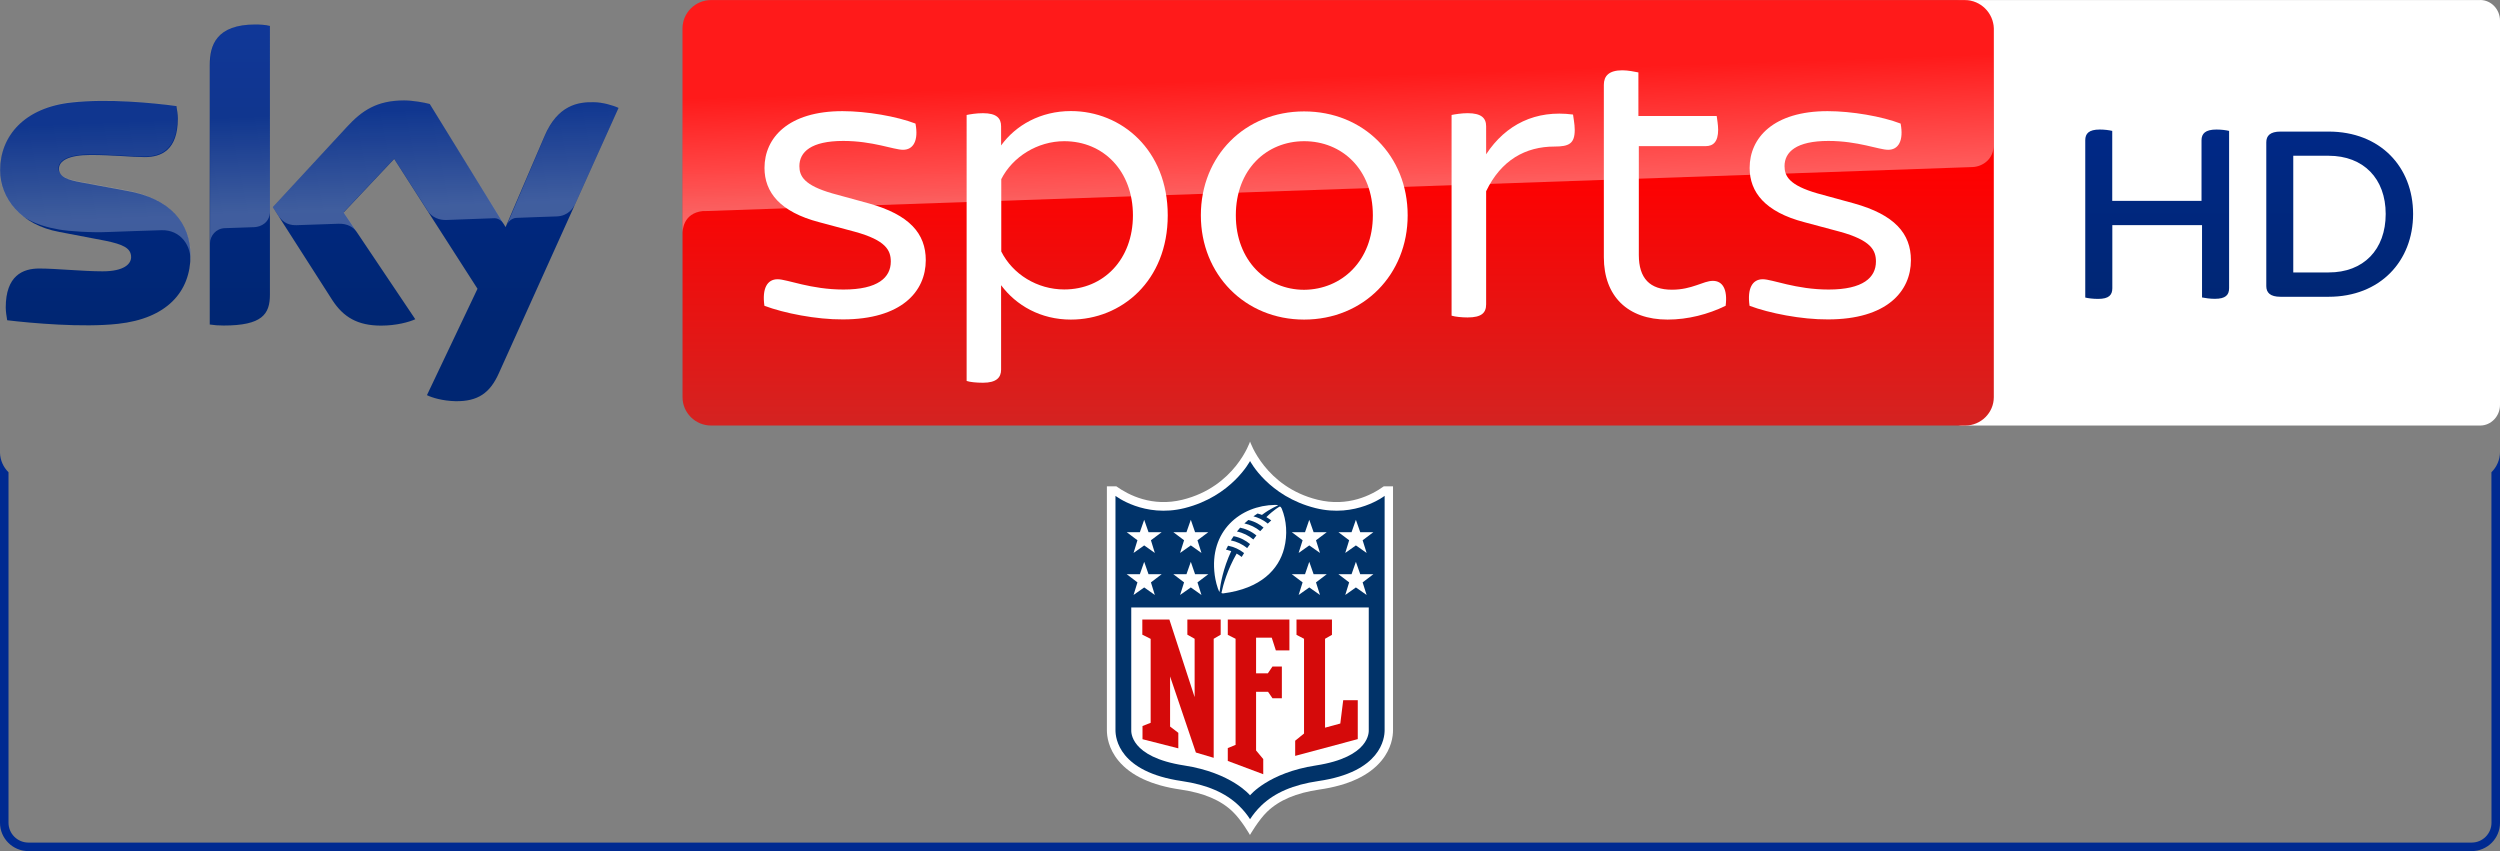 <svg width="2937.4" height="1e3" enable-background="new 0 0 2342.5 500" version="1.1" viewBox="0 0 2937.4 1e3" xml:space="preserve" xmlns="http://www.w3.org/2000/svg"><rect x="0" y="0" width="2937.4" height="1e3" fill="#808080" stroke="none"/><defs><linearGradient id="linearGradient1078" x1="-1151.9" x2="-1151.9" y1="-775.02" y2="-779.87" gradientTransform="matrix(149.68 0 0 -91.158 172382 -71520)" gradientUnits="userSpaceOnUse"><stop stop-color="#002A91" offset="0"/><stop stop-color="#002672" offset=".8"/></linearGradient><linearGradient id="linearGradient1082" x1="-1151.8" x2="-1152" y1="-784.92" y2="-782.98" gradientTransform="matrix(149.68 0 0 -57.766 172382 -45995)" gradientUnits="userSpaceOnUse"><stop stop-color="#fff" offset="0"/><stop stop-color="#fff" stop-opacity=".25" offset="1"/></linearGradient><linearGradient id="linearGradient1086" x1="-1152.6" x2="-1152.6" y1="-773.58" y2="-778.43" gradientTransform="matrix(317.37 0 0 -103 366970 -80578)" gradientUnits="userSpaceOnUse"><stop stop-color="#f00" offset=".4"/><stop stop-color="#D42321" offset="1"/></linearGradient><linearGradient id="linearGradient1090" x1="-1152.3" x2="-1152.8" y1="-785.34" y2="-782.74" gradientTransform="matrix(317.37 0 0 -56.478 366970 -45017)" gradientUnits="userSpaceOnUse"><stop stop-color="#fff" offset="0"/><stop stop-color="#fff" stop-opacity=".25" offset="1"/></linearGradient><linearGradient id="linearGradient1373" x1="-1151.9" x2="-1151.9" y1="-775.02" y2="-779.87" gradientTransform="matrix(149.71 0 0 -91.176 175063 -70634)" gradientUnits="userSpaceOnUse"><stop stop-color="#002A91" offset="0"/><stop stop-color="#002672" offset=".8"/></linearGradient></defs>
<g transform="matrix(20 0 0 20 1300 518.75)"><path d="m16.292 2.635c-0.724 0.521-2.104 1.224-3.885 0.786-3.083-0.76-3.969-3.417-3.969-3.417s-0.88 2.656-3.969 3.417c-1.781 0.438-3.162-0.271-3.885-0.786h-0.557v14.323c0 0.365 0.089 1.078 0.677 1.792 0.724 0.88 1.958 1.453 3.656 1.698 1.354 0.198 2.359 0.62 3.062 1.302 0.521 0.5 1.01 1.365 1.01 1.365s0.51-0.885 1.01-1.365c0.708-0.682 1.708-1.104 3.062-1.302 1.703-0.245 2.932-0.818 3.656-1.698 0.589-0.714 0.677-1.427 0.677-1.792v-14.323z" fill="#fff"/><path d="m16.344 3.193s-1.688 1.312-4.062 0.719c-2.771-0.693-3.844-2.766-3.844-2.766s-1.078 2.073-3.844 2.766c-2.375 0.594-4.062-0.719-4.062-0.719v13.766c0 0.469 0.198 2.453 3.901 2.99 1.464 0.214 2.557 0.682 3.344 1.438 0.281 0.271 0.5 0.547 0.661 0.802 0.167-0.255 0.38-0.531 0.661-0.802 0.786-0.755 1.88-1.224 3.344-1.438 3.703-0.536 3.901-2.521 3.901-2.99z" fill="#013369"/><path d="m8.438 20.786s1.078-1.328 3.87-1.755c3.203-0.495 3.104-1.995 3.104-2.073v-7.208h-13.953v7.208c0 0.078-0.094 1.578 3.104 2.073 2.797 0.432 3.875 1.755 3.875 1.755" fill="#fff"/><polygon points="2.599 11.594 2.109 11.349 2.109 10.458 3.698 10.458 5.182 15.016 5.182 11.589 4.755 11.349 4.755 10.458 6.713 10.458 6.713 11.349 6.302 11.589 6.302 18.583 5.255 18.271 3.74 13.802 3.74 16.745 4.224 17.115 4.224 18.026 2.12 17.49 2.12 16.714 2.599 16.526" fill="#d50a0a"/><polygon points="9.755 13.219 10.307 13.219 10.307 15.083 9.755 15.083 9.495 14.703 8.792 14.703 8.792 18.151 9.213 18.656 9.213 19.547 7.13 18.766 7.13 18.01 7.588 17.823 7.588 11.589 7.13 11.359 7.13 10.458 10.75 10.458 10.75 12.271 9.953 12.271 9.713 11.526 8.792 11.526 8.792 13.62 9.484 13.62" fill="#d50a0a"/><polygon points="11.609 17.156 11.609 11.589 11.167 11.359 11.167 10.458 13.25 10.458 13.25 11.359 12.844 11.589 12.844 16.812 13.74 16.568 13.911 15.198 14.766 15.198 14.766 17.484 11.089 18.469 11.089 17.578" fill="#d50a0a"/><polygon points="2.615 8.276 2.844 9.016 2.219 8.573 1.594 9.016 1.823 8.276 1.193 7.797 1.964 7.797 2.219 7.068 2.474 7.797 3.245 7.797" fill="#fff"/><polygon points="5.349 8.276 5.583 9.016 4.958 8.573 4.328 9.016 4.562 8.276 3.932 7.797 4.703 7.797 4.958 7.068 5.208 7.797 5.984 7.797" fill="#fff"/><polygon points="2.615 5.802 2.844 6.547 2.219 6.104 1.594 6.547 1.823 5.802 1.193 5.328 1.964 5.328 2.219 4.599 2.474 5.328 3.245 5.328" fill="#fff"/><polygon points="5.349 5.802 5.583 6.547 4.958 6.104 4.328 6.547 4.562 5.802 3.932 5.328 4.703 5.328 4.958 4.599 5.208 5.328 5.984 5.328" fill="#fff"/><polygon points="14.656 7.068 14.911 7.797 15.682 7.797 15.052 8.276 15.286 9.016 14.656 8.573 14.031 9.016 14.26 8.276 13.63 7.797 14.401 7.797" fill="#fff"/><polygon points="11.917 7.068 12.172 7.797 12.943 7.797 12.312 8.276 12.547 9.016 11.917 8.573 11.292 9.016 11.526 8.276 10.891 7.797 11.667 7.797" fill="#fff"/><polygon points="14.656 4.599 14.911 5.328 15.682 5.328 15.052 5.802 15.286 6.547 14.656 6.104 14.031 6.547 14.26 5.802 13.63 5.328 14.401 5.328" fill="#fff"/><polygon points="11.917 4.599 12.172 5.328 12.943 5.328 12.312 5.802 12.547 6.547 11.917 6.104 11.292 6.547 11.526 5.802 10.891 5.328 11.667 5.328" fill="#fff"/><path d="m9.037 5.266c-0.281-0.229-0.594-0.38-0.932-0.453 0.083-0.078 0.161-0.141 0.234-0.203 0.417 0.099 0.698 0.286 0.891 0.448-0.062 0.068-0.13 0.135-0.193 0.208m-0.406 0.49c-0.266-0.224-0.594-0.391-0.964-0.469 0.057-0.073 0.125-0.151 0.188-0.224 0.281 0.052 0.641 0.198 0.958 0.458-0.062 0.078-0.125 0.156-0.182 0.234m-0.365 0.51c-0.286-0.24-0.625-0.391-0.953-0.453 0 0 0.099-0.167 0.161-0.25 0.406 0.078 0.734 0.271 0.964 0.464-0.062 0.083-0.12 0.167-0.172 0.24m1.911-2.443s-0.328 0.172-0.781 0.62c0.104 0.057 0.219 0.141 0.286 0.193-0.068 0.062-0.141 0.125-0.203 0.188-0.297-0.245-0.604-0.37-0.844-0.427 0.078-0.057 0.161-0.115 0.245-0.167 0.13 0.031 0.255 0.083 0.255 0.083 0.516-0.391 0.958-0.562 0.958-0.562s-0.052-0.026-0.188-0.026c-2.026 0.026-3.891 1.536-3.542 4.125 0.036 0.276 0.146 0.771 0.281 0.995 0.047-0.432 0.208-1.385 0.688-2.406-0.167-0.057-0.307-0.083-0.307-0.083 0.047-0.104 0.12-0.234 0.12-0.234 0.354 0.068 0.667 0.214 0.943 0.432-0.068 0.104-0.109 0.172-0.141 0.229-0.094-0.073-0.193-0.141-0.297-0.198-0.542 0.943-0.792 1.833-0.891 2.302 0.005 0.031 0.062 0.042 0.109 0.036 2.219-0.286 3.26-1.422 3.573-2.646 0.208-0.802 0.141-1.646-0.141-2.333-0.026-0.047-0.062-0.13-0.125-0.12" fill="#fff"/></g><path d="m2914.1 2e-5c12.9 0 23.3 10.94 23.3 24.276v451.45c0 13.336-10.5 24.276-23.3 24.276h-607.9c-12.9 0-23.3-10.94-23.3-24.276v-451.34c0-13.44 10.5-24.276 23.3-24.276h607.9" fill="#fff" stroke-width="1.021"/><g fill="url(#linearGradient1373)" stroke-width="1"><path d="m2619.1 153.8v184.7c0 8.1-4.1 12.6-16.7 12.6-5.7 0-11-0.8-15.1-1.6v-85h-105.4v74.1c0 8.1-4.1 12.6-16.7 12.6-6.1 0-12.2-0.8-15.1-1.6v-184.8c0-7.8 4.1-12.6 17.1-12.6 5.7 0 11.3 0.8 14.6 1.6v82.2h104.9v-71.2c0-7.8 4.5-12.6 17.5-12.6 6 0 11.6 0.8 14.9 1.6" stop-color="#000000" style="font-variation-settings:normal"/><path d="m2835.3 251.4c0 55.4-38.7 97.3-99.3 97.3h-56.5c-12.2 0-16.7-4.9-16.7-12.6v-168.9c0-7.7 4.5-12.6 16.7-12.6h56.5c60.6 0 99.3 41.5 99.3 96.8m-32.2 0c0-41.5-26-68.4-67.1-68.4h-41.5v137.1h41.5c41.1 0.1 67.1-26.8 67.1-68.7" stop-color="#000000" style="font-variation-settings:normal"/></g><g transform="matrix(1 0 0 1 200.04 450.09)"><g transform="translate(200,450)"><path d="m101.6-435.8c5.9 2.9 18 6.7 33.5 7.1 26.4 0.4 40.6-9.6 51-32.9l140.6-311.7c-5.9-2.9-18.8-6.7-29.3-6.7-18-0.4-42.2 3.3-57.7 40l-45.7 106.7-89.1-144.6c-5.9-1.7-20.1-4.2-30.1-4.2-31.8 0-49.4 11.7-67.3 31.2l-87 94.2 69.9 109.2c13 20 29.7 30 57.3 30 18 0 33-4.2 40.2-7.5l-84.2-125.4 59.4-62.9 97.9 152.5zm-184.5-118c0 22.9-9.2 36.2-54.4 36.2-5.9 0-11.3-0.4-16.3-1.2v-305c0-23.3 7.9-47.5 53.5-47.5 5.9 0 11.7 0.4 17.2 1.7zm-93.3-46.2c0 42.9-28 74.2-85.3 80.4-41.4 4.6-101.6-0.8-130.1-4.2-0.8-4.6-1.7-10.4-1.7-15 0-37.5 20.1-45.8 39.3-45.8 19.7 0 51 3.3 74.5 3.3 25.5 0 33.5-8.8 33.5-16.7 0-10.8-10-15-30.1-19.2l-54.4-10.4c-45.2-8.3-69.4-39.6-69.4-72.5 0-40 28.4-73.8 84.5-79.6 42.2-4.6 94.1 0.4 122.6 4.2 0.8 4.6 1.7 9.6 1.7 14.6 0 37.5-19.7 45.4-38.9 45.4-14.6 0-37.2-2.5-63.6-2.5s-37.2 7.1-37.2 16.2c0 9.6 10.5 13.3 27.2 16.2l51.9 9.6c52.5 8.9 75.5 38.9 75.5 76z" fill="url(#linearGradient1078)"/><path d="m326.6-773.3-51.5 114.2c-1.7 2.9-7.1 12.9-21.3 13.3-3.3 0-46.9 1.7-46.9 1.7-8.4 0.4-11.3 8.3-11.3 8.3l44.4-104.2c15.5-36.7 39.7-40.4 57.7-40 10.1 0 23 3.3 28.9 6.7zm-134.7 136.2-87-140.8c-5.9-1.7-20.1-4.2-30.1-4.2-31.8 0-49.4 11.7-67.3 31.2l-87 94.2 7.1 10.8c2.9 4.2 8.8 10.8 20.5 10.4 4.2 0 46-1.7 49.4-1.7 10.9-0.4 17.6 4.2 21.8 9.6l-15.6-23.2 59.4-62.9 40.2 62.5c7.1 9.6 18 9.6 20.5 9.6 2.1 0 54.4-2.1 56.9-2.1 3.7-0.1 7.9 2 11.2 6.6zm-292-234.1c-45.6 0-53.1 24.2-53.1 47.5v209.2c0-8.3 6.7-17.1 17.2-17.5 7.5-0.4 28.9-0.8 35.1-1.2 7.1-0.4 17.6-5 18-17.9v-218.3c-5.5-1-11.3-1.8-17.2-1.8zm-152.2 194.5-51.9-9.6c-16.7-2.9-27.2-6.7-27.2-16.2 0-8.8 10.9-16.2 37.2-16.2 25.9 0 48.9 2.5 63.6 2.5 19.2 0 38.9-7.9 38.9-45.4 0-5-0.4-9.6-1.7-14.6-28.4-3.3-79.9-8.8-122.6-4.2-55.6 6.6-84 40.4-84 80.4 0 20.4 9.2 40.4 27.6 54.6 13.8 8.8 27.6 12.5 41.8 15 11.7 2.1 38.1 3.8 58.1 2.9 6.3-0.4 51.9-1.7 61.9-2.1 23-0.8 36 18.7 34.3 38.7v-1.2c0.4-2.5 0.4-5 0.4-7.9-0.3-37.1-23.3-67.1-76.4-76.7z" enable-background="new    " fill="url(#linearGradient1082)" opacity=".25"/><path d="m1908.6-900h-1473.2c-18.4 0-33.5 15-33.5 33.3v433.3c0 18.3 15.1 33.3 33.5 33.3h1473.7c18.4 0 33.5-15 33.5-33.3v-433.3c-0.5-18.3-15.6-33.3-34-33.3z" fill="url(#linearGradient1086)"/><path d="m425.7-652.1h3.3c99.1-3.3 1488.3-51.7 1488.3-51.7 12.5-0.4 25.1-9.6 25.1-25.4v-137.5c0-18.3-15.1-33.3-33.5-33.3h-1473.5c-18.4 0-33.5 15-33.5 33.3v240.8c0-2.9 0.4-23.7 23.8-26.2z" enable-background="new    " fill="url(#linearGradient1090)" opacity=".4"/><g transform="translate(184.41 16.308)" fill="#fff"><path d="m313.7-557.1c-2.9-20.4 3.3-31.2 15.5-31.2 11.3 0 38.9 12.1 77.4 12.1 40.6 0 55.6-14.2 55.6-32.9 0-13.3-5.9-25-42.2-35l-41.8-11.2c-46.4-12.1-64.4-35.4-64.4-63.8 0-35.4 28-66.7 91.6-66.7 28.4 0 64 6.2 85.8 14.6 3.8 20-2.5 30.8-14.6 30.8-10.9 0-35.6-10.4-70.3-10.4-37.6 0-51.5 12.9-51.5 29.6 0 11.7 5.4 22.5 38.9 32.1l42.7 11.7c47.7 13.3 66.9 35.4 66.9 66.7 0 36.7-28.4 69.6-97.5 69.6-31 0.2-69.1-7.3-92.1-16z"/><path d="m787.6-663.4c0 77.1-54.4 122.5-113.8 122.5-35.6 0-64.4-16.7-82-40.4v99.2c0 9.2-5.4 15.4-21.3 15.4-7.9 0-15.5-0.8-19.2-2.1v-312.5c3.8-0.8 11.3-2.1 19.2-2.1 15.9 0 21.3 5.8 21.3 15.4v22.5c17.2-23.8 46.4-40.4 82-40.4 59.5 0 113.8 45.8 113.8 122.5zm-40.9 0c0-51.7-34.3-87.1-80.7-87.1-31.4 0-60.7 18.3-74 44.6v85c13.4 26.7 42.2 44.6 74 44.6 46.3 0 80.7-35.4 80.7-87.1z"/><path d="m826.5-663.4c0-70 51.9-122.1 121.3-122.1 69.9 0 121.7 52.1 121.7 122.1 0 69.6-51.9 122.5-121.7 122.5-69.4 0-121.3-52.9-121.3-122.5zm202.1 0c0-54.2-36.4-87.1-80.7-87.1-43.9 0-80.3 32.9-80.3 87.1 0 53.3 36.4 87.5 80.3 87.5 44.3-0.4 80.7-34.2 80.7-87.5z"/><path d="m1265.8-763.8c0 16.2-6.7 19.6-23.8 19.6-33.9 0-62.7 15.8-80.3 52.5v132.9c0 10-5.4 15.4-21.8 15.4-6.7 0-14.6-0.8-18.8-2.1v-235.8c3.8-0.8 11.7-2.1 18.8-2.1 16.3 0 21.8 5.8 21.8 15.4v32.9c23-35 58.1-52.5 102.1-46.7 0.3 3.4 2 10.9 2 18z"/><path d="m1443.1-557.1c-20.5 10-44.3 16.2-68.2 16.2-46.9 0-74.9-27.5-74.9-73.3v-202.5c0-10.4 5.9-17.1 21.8-17.1 6.7 0 14.6 1.7 18.8 2.5v51.2h92c0.4 3.3 1.7 10.4 1.7 16.2 0 14.2-5.9 19.2-14.6 19.2h-78.6v127.9c0 27.5 13 40.8 38.9 40.8 23.8 0 36.8-10.4 48.1-10.4s17.5 9.7 15 29.3z"/><path d="m1471.2-557.1c-2.9-20.4 3.3-31.2 15.5-31.2 11.3 0 38.9 12.1 77.4 12.1 40.6 0 55.6-14.2 55.6-32.9 0-13.3-5.9-25-42.2-35l-41.8-11.2c-46.4-12.1-64.4-35.4-64.4-63.8 0-35.4 28-66.7 91.6-66.7 28.4 0 64 6.2 85.8 14.6 3.8 20-2.5 30.8-14.6 30.8-10.9 0-35.6-10.4-70.3-10.4-37.6 0-51.5 12.9-51.5 29.6 0 11.7 5.4 22.5 38.9 32.1l42.7 11.7c47.7 13.3 66.9 35.4 66.9 66.7 0 36.7-28.4 69.6-97.5 69.6-31.1 0.2-69.1-7.3-92.1-16z"/></g></g></g><path d="m2937.4 531.08c-0.05 8.96-3.68 17.528-10.08 23.798l0.088 411.81c-0.012 12.866-10.439 23.294-23.306 23.306h-2870.8c-12.852-0.048-23.258-10.454-23.306-23.306v-411.8c-6.14-6.027-9.722-14.188-10-22.788v434.59c-0.01 18.398 14.908 33.314 33.306 33.308h2870.7c18.447 0.086 33.438-14.861 33.407-33.308z" fill="#002a91" stroke-width="2.667"/></svg>
